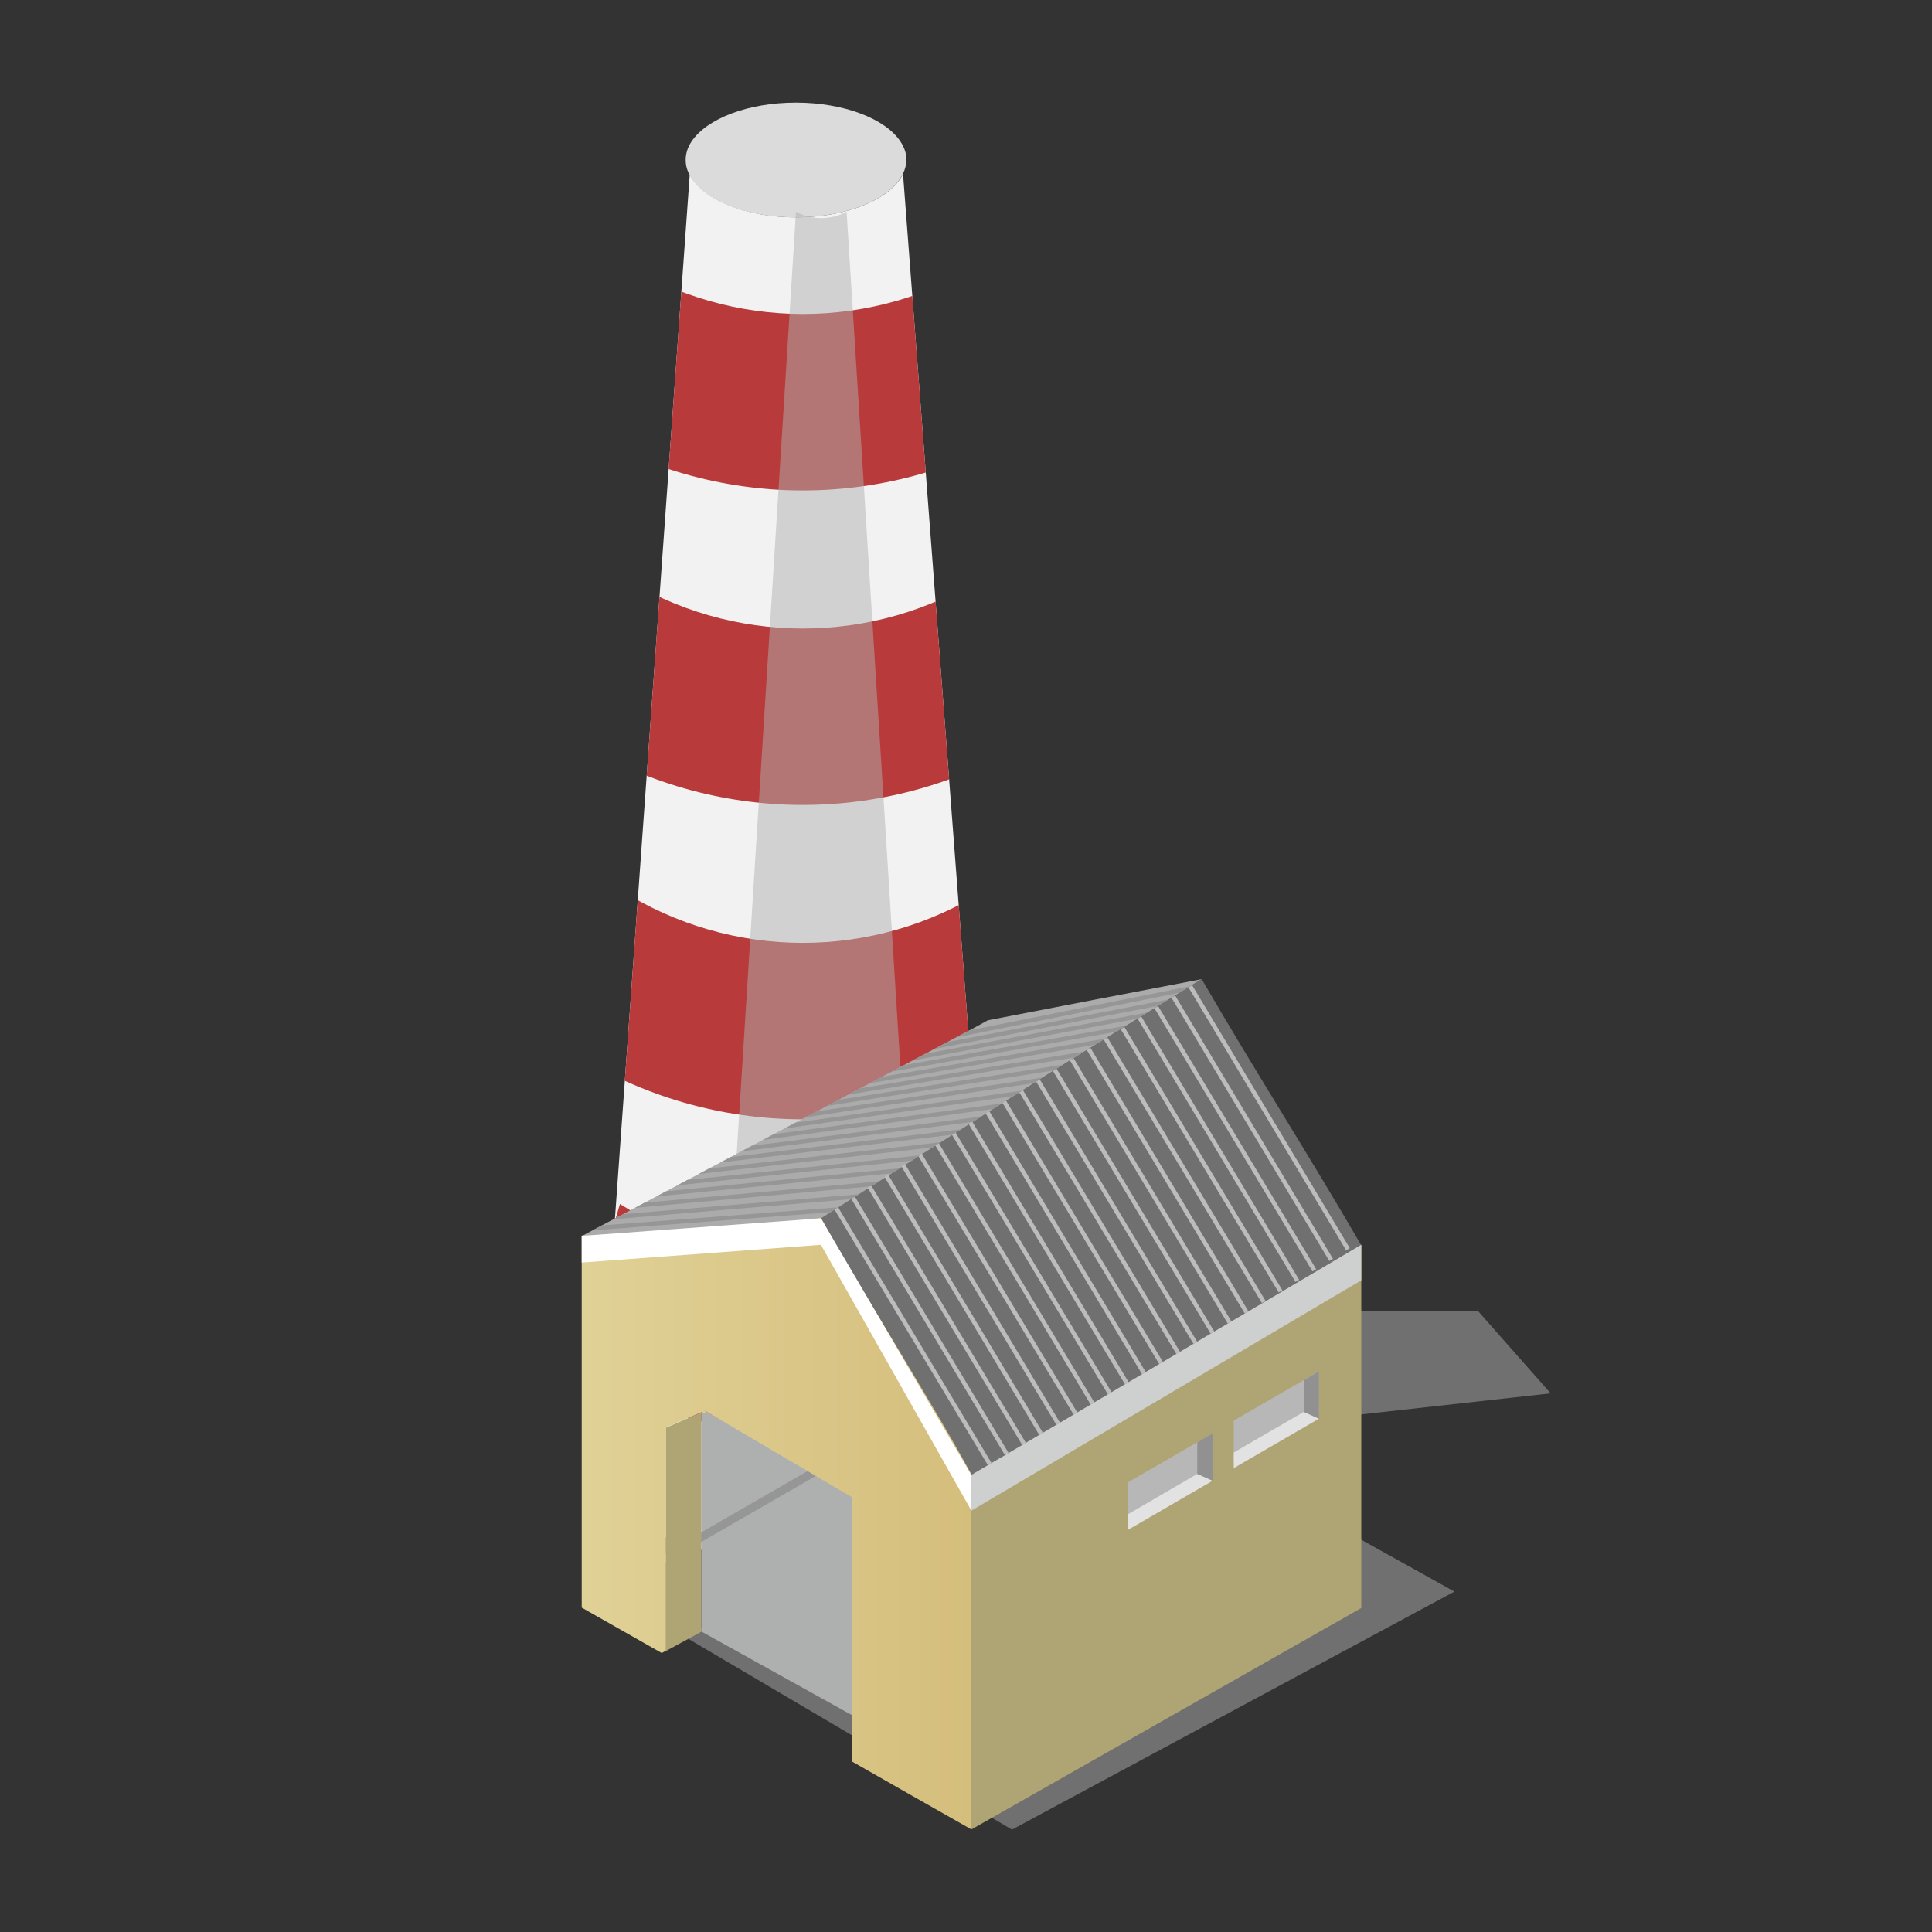 <?xml version="1.0" encoding="UTF-8"?>
<svg xmlns="http://www.w3.org/2000/svg" xmlns:xlink="http://www.w3.org/1999/xlink" viewBox="0 0 100 100">
  <rect x="0" y="0" width="100" height="100" fill="#333333" stroke="none"/>
  <defs>
    <clipPath id="uuid-d0603842-410f-4a15-88ba-f7965f00d52c">
      <path d="M51.73,74.64c-.65-2.72-5.13-4.83-10.53-4.83-4.76,0-8.79,1.63-10.13,3.87l4.63-64.64c.64,1.27,2.86,2.21,5.51,2.21s4.91-.96,5.53-2.25l5,65.65Z" style="fill: none;"/>
    </clipPath>
    <clipPath id="uuid-f5aeef74-d473-4658-b87c-7f269f0308a8">
      <path d="M51.81,75.33c0,.07,0,.14,0,.2-.2,2.95-4.87,5.31-10.6,5.31-5.03,0-9.25-1.82-10.34-4.27-.18-.4-.27-.81-.27-1.25,0-.58.17-1.12.48-1.65,1.35-2.24,5.37-3.87,10.13-3.87,5.41,0,9.88,2.11,10.53,4.83.05.23.08.46.08.69Z" style="fill: none;"/>
    </clipPath>
    <linearGradient id="uuid-d4cbad1d-c92d-45ed-bf89-3aa567dcfcdf" data-name="未命名漸層 49" x1="30.11" y1="78.88" x2="50.28" y2="78.88" gradientUnits="userSpaceOnUse">
      <stop offset="0" stop-color="#e0d196"/>
      <stop offset="1" stop-color="#d5be7c"/>
    </linearGradient>
    <clipPath id="uuid-f45b8360-6fc6-4660-ad0a-6c8b800ce145">
      <path d="M70.46,64.43c-6.73,3.98-13.45,7.95-20.18,11.92-.02-.04-.05-.08-.07-.12-1.11-2.06-3.11-5.34-5.09-8.64-.39-.65-.78-1.31-1.17-1.97-.17-.28-.33-.55-.49-.83-.33-.55-.66-1.11-.98-1.68-.01-.02-.02-.04-.04-.06-.11.02,12.07-7.62,12.07-7.62l7.69-4.75c2.75,4.74,5.5,9.02,8.25,13.76Z" style="fill: none;"/>
    </clipPath>
    <clipPath id="uuid-0bf706c9-0818-4dd0-bdb7-8b24b09af5b4">
      <path d="M62.21,50.67l-7.69,4.75-12.03,7.64c-3.05.53-9.8.77-12.38.92l20.44-10.85.58-.32c3.7-.72,7.38-1.42,11.08-2.13Z" style="fill: none;"/>
    </clipPath>
  </defs>
  <g style="isolation: isolate;">
    <g id="uuid-14c1b450-1863-4201-8edc-d09e1db69581" data-name="圖層 1">
      <g>
        <polygon points="35.38 84.68 52.38 94.7 75.28 82.38 60.57 74.19 35.38 84.68" style="fill: #afafaf; mix-blend-mode: multiply; opacity: .5;"/>
        <polygon points="76.52 67.88 42.1 67.88 42.1 76.36 80.26 72.12 76.52 67.88" style="fill: #afafaf; mix-blend-mode: multiply; opacity: .5;"/>
        <g>
          <g>
            <path d="M51.81,75.33c0,.07,0,.14,0,.2-.2,2.95-4.87,5.31-10.6,5.31-5.03,0-9.25-1.82-10.34-4.27-.18-.4-.27-.81-.27-1.25,0-.58.17-1.12.48-1.65,1.35-2.24,5.37-3.87,10.13-3.87,5.41,0,9.88,2.11,10.53,4.83.05.23.08.46.08.69Z" style="fill: #f2f2f2;"/>
            <path d="M46.91,8.28c0,.25-.06.49-.18.72-.62,1.29-2.86,2.25-5.53,2.25s-4.87-.93-5.51-2.21c-.14-.25-.2-.5-.2-.76,0-.34.11-.68.32-.98.78-1.15,2.89-1.99,5.39-1.99s4.65.85,5.41,2.02c.2.3.31.62.31.95Z" style="fill: #dcdbdb;"/>
            <path d="M51.73,74.64c-.65-2.72-5.13-4.83-10.53-4.83-4.76,0-8.79,1.63-10.13,3.87l4.63-64.64c.64,1.27,2.86,2.21,5.51,2.21s4.91-.96,5.53-2.25l5,65.65Z" style="fill: #f2f2f2;"/>
            <g style="clip-path: url(#uuid-d0603842-410f-4a15-88ba-f7965f00d52c);">
              <path d="M53.49,21.92c-7.29,4.62-16.59,4.62-23.87,0,.82-2.81,1.65-5.62,2.47-8.42,5.78,3.67,13.15,3.67,18.93,0,.82,2.81,1.65,5.62,2.47,8.42Z" style="fill: #b83a3a;"/>
              <path d="M53.49,38.2c-7.29,4.62-16.59,4.62-23.87,0,.82-2.81,1.65-5.62,2.47-8.42,5.78,3.67,13.15,3.67,18.93,0,.82,2.81,1.65,5.62,2.47,8.42Z" style="fill: #b83a3a;"/>
              <path d="M53.49,54.47c-7.29,4.62-16.59,4.62-23.87,0,.82-2.81,1.65-5.62,2.47-8.42,5.78,3.67,13.15,3.67,18.93,0,.82,2.81,1.65,5.62,2.47,8.42Z" style="fill: #b83a3a;"/>
              <path d="M53.49,70.74c-7.29,4.62-16.59,4.62-23.87,0,.82-2.81,1.65-5.62,2.47-8.42,5.78,3.67,13.15,3.67,18.93,0,.82,2.81,1.65,5.62,2.47,8.42Z" style="fill: #b83a3a;"/>
            </g>
            <g style="clip-path: url(#uuid-f5aeef74-d473-4658-b87c-7f269f0308a8);">
              <path d="M53.49,70.74c-7.29,4.62-16.59,4.62-23.87,0,.82-2.81,1.65-5.62,2.47-8.42,5.78,3.67,13.15,3.67,18.93,0,.82,2.81,1.65,5.62,2.47,8.42Z" style="fill: #b83a3a;"/>
            </g>
          </g>
          <g style="mix-blend-mode: multiply; opacity: .5;">
            <path d="M42.51,11.29c-.48,0-.92-.12-1.31-.33-1.45,23.04-2.9,46.08-4.35,69.12,3.77.24,7.55.24,11.32,0-1.45-23.04-2.9-46.08-4.35-69.12-.39.21-.83.33-1.31.33Z" style="fill: #afafaf;"/>
          </g>
        </g>
        <g>
          <polygon points="44.32 77.5 44.32 88.9 36.31 84.45 36.3 84.44 36.3 73.11 36.39 73.07 36.5 73.03 44.32 77.5" style="fill: #aeafaf;"/>
          <line x1="30.34" y1="83" x2="54.18" y2="69.25" style="fill: none; stroke: #979696; stroke-miterlimit: 10; stroke-width: .43px;"/>
          <path d="M70.46,64.43c-6.73,3.98-13.45,7.95-20.18,11.92-.02-.04-.05-.08-.07-.12-1.11-2.06-3.11-5.34-5.09-8.64-.39-.65-.78-1.31-1.17-1.97-.17-.28-.33-.55-.49-.83-.33-.55-.66-1.11-.98-1.68-.01-.02-.02-.04-.04-.06-.11.02,12.07-7.62,12.07-7.62l7.69-4.75c2.75,4.74,5.5,9.02,8.25,13.76Z" style="fill: #717070;"/>
          <path d="M70.46,64.43v18.8c-6.73,3.82-13.45,7.64-20.18,11.46v-18.34c6.73-3.98,13.45-7.95,20.18-11.92Z" style="fill: #afa574;"/>
          <g>
            <polygon points="62.77 74.19 58.36 76.74 58.36 78.91 62.77 76.36 62.77 74.19" style="fill: #b7b7b8;"/>
            <polygon points="62.77 76.64 61.97 76.29 58.36 78.39 58.36 79.2 62.77 76.64" style="fill: #e3e2e2;"/>
            <polygon points="62.77 76.64 61.97 76.29 61.97 74.65 62.77 74.19 62.77 76.64" style="fill: #919192;"/>
          </g>
          <g>
            <polygon points="68.27 70.98 63.86 73.53 63.86 75.7 68.27 73.15 68.27 70.98" style="fill: #b7b7b8;"/>
            <polygon points="68.27 73.43 67.48 73.08 63.86 75.18 63.86 75.99 68.27 73.43" style="fill: #e3e2e2;"/>
            <polygon points="68.27 73.43 67.48 73.08 67.48 71.44 68.27 70.98 68.27 73.43" style="fill: #919192;"/>
          </g>
          <path d="M62.21,50.67l-7.69,4.75-12.03,7.64c-3.05.53-9.8.77-12.38.92l20.44-10.85.58-.32c3.7-.72,7.38-1.42,11.08-2.13Z" style="fill: #ababab;"/>
          <polygon points="36.3 73.11 36.3 84.46 34.46 85.46 34.46 73.9 36.3 73.11" style="fill: #afa574;"/>
          <path d="M50.28,76.35v18.34c-2.06-1.17-4.13-2.34-6.19-3.52v-13.68l-7.6-4.47.04.11-.23-.03-1.83.78v11.56l-.22.12c-1.38-.78-2.76-1.57-4.14-2.35v-19.26c.05.03,8.71-.46,11.98-.87.12-.02.28-.03.4-.05.01.02.65,1.18.98,1.73.16.28.33.55.49.83.39.66.78,1.32,1.17,1.97,1.97,3.3,3.97,6.58,5.09,8.64.02.04.05.08.07.12Z" style="fill: url(#uuid-d4cbad1d-c92d-45ed-bf89-3aa567dcfcdf);"/>
          <polygon points="30.11 65.35 30.11 63.97 42.49 63.06 42.49 64.43 30.11 65.35" style="fill: #fff;"/>
          <polygon points="50.28 78.19 42.49 64.43 42.49 63.06 50.28 76.35 50.28 78.19" style="fill: #fff;"/>
          <polygon points="50.28 78.19 50.28 76.35 70.46 64.43 70.46 66.27 50.28 78.19" style="fill: #cecfcf;"/>
          <g style="clip-path: url(#uuid-f45b8360-6fc6-4660-ad0a-6c8b800ce145);">
            <g>
              <line x1="43.18" y1="62.37" x2="51.43" y2="76.12" style="fill: none; stroke: #bcbcbc; stroke-miterlimit: 10; stroke-width: .22px;"/>
              <line x1="44.05" y1="61.82" x2="52.3" y2="75.58" style="fill: none; stroke: #bcbcbc; stroke-miterlimit: 10; stroke-width: .22px;"/>
              <line x1="44.92" y1="61.28" x2="53.18" y2="75.03" style="fill: none; stroke: #bcbcbc; stroke-miterlimit: 10; stroke-width: .22px;"/>
              <line x1="45.8" y1="60.73" x2="54.05" y2="74.49" style="fill: none; stroke: #bcbcbc; stroke-miterlimit: 10; stroke-width: .22px;"/>
              <line x1="46.67" y1="60.18" x2="54.92" y2="73.94" style="fill: none; stroke: #bcbcbc; stroke-miterlimit: 10; stroke-width: .22px;"/>
              <line x1="47.54" y1="59.64" x2="55.8" y2="73.39" style="fill: none; stroke: #bcbcbc; stroke-miterlimit: 10; stroke-width: .22px;"/>
              <line x1="48.42" y1="59.09" x2="56.67" y2="72.85" style="fill: none; stroke: #bcbcbc; stroke-miterlimit: 10; stroke-width: .22px;"/>
              <line x1="49.29" y1="58.55" x2="57.55" y2="72.3" style="fill: none; stroke: #bcbcbc; stroke-miterlimit: 10; stroke-width: .22px;"/>
              <line x1="50.16" y1="58" x2="58.42" y2="71.76" style="fill: none; stroke: #bcbcbc; stroke-miterlimit: 10; stroke-width: .22px;"/>
              <line x1="51.04" y1="57.45" x2="59.29" y2="71.21" style="fill: none; stroke: #bcbcbc; stroke-miterlimit: 10; stroke-width: .22px;"/>
              <line x1="51.91" y1="56.91" x2="60.17" y2="70.67" style="fill: none; stroke: #bcbcbc; stroke-miterlimit: 10; stroke-width: .22px;"/>
              <line x1="52.78" y1="56.36" x2="61.04" y2="70.12" style="fill: none; stroke: #bcbcbc; stroke-miterlimit: 10; stroke-width: .22px;"/>
              <line x1="53.66" y1="55.82" x2="61.91" y2="69.57" style="fill: none; stroke: #bcbcbc; stroke-miterlimit: 10; stroke-width: .22px;"/>
              <line x1="54.53" y1="55.27" x2="62.79" y2="69.03" style="fill: none; stroke: #bcbcbc; stroke-miterlimit: 10; stroke-width: .22px;"/>
              <line x1="55.41" y1="54.72" x2="63.66" y2="68.48" style="fill: none; stroke: #bcbcbc; stroke-miterlimit: 10; stroke-width: .22px;"/>
              <line x1="56.28" y1="54.18" x2="64.53" y2="67.94" style="fill: none; stroke: #bcbcbc; stroke-miterlimit: 10; stroke-width: .22px;"/>
              <line x1="57.15" y1="53.63" x2="65.41" y2="67.39" style="fill: none; stroke: #bcbcbc; stroke-miterlimit: 10; stroke-width: .22px;"/>
              <line x1="58.03" y1="53.09" x2="66.28" y2="66.84" style="fill: none; stroke: #bcbcbc; stroke-miterlimit: 10; stroke-width: .22px;"/>
              <line x1="58.9" y1="52.54" x2="67.15" y2="66.3" style="fill: none; stroke: #bcbcbc; stroke-miterlimit: 10; stroke-width: .22px;"/>
              <line x1="59.77" y1="52" x2="68.03" y2="65.75" style="fill: none; stroke: #bcbcbc; stroke-miterlimit: 10; stroke-width: .22px;"/>
              <line x1="60.65" y1="51.45" x2="68.9" y2="65.21" style="fill: none; stroke: #bcbcbc; stroke-miterlimit: 10; stroke-width: .22px;"/>
              <line x1="61.52" y1="50.9" x2="69.77" y2="64.66" style="fill: none; stroke: #bcbcbc; stroke-miterlimit: 10; stroke-width: .22px;"/>
            </g>
          </g>
          <g style="clip-path: url(#uuid-0bf706c9-0818-4dd0-bdb7-8b24b09af5b4);">
            <g>
              <line x1="43.41" y1="62.6" x2="28.5" y2="63.74" style="fill: none; stroke: #979696; stroke-miterlimit: 10; stroke-width: .22px;"/>
              <line x1="44.49" y1="61.92" x2="29.58" y2="63.18" style="fill: none; stroke: #979696; stroke-miterlimit: 10; stroke-width: .22px;"/>
              <line x1="45.56" y1="61.25" x2="30.66" y2="62.61" style="fill: none; stroke: #979696; stroke-miterlimit: 10; stroke-width: .22px;"/>
              <line x1="46.64" y1="60.57" x2="31.74" y2="62.04" style="fill: none; stroke: #979696; stroke-miterlimit: 10; stroke-width: .22px;"/>
              <line x1="47.72" y1="59.9" x2="32.82" y2="61.48" style="fill: none; stroke: #979696; stroke-miterlimit: 10; stroke-width: .22px;"/>
              <line x1="48.8" y1="59.22" x2="33.9" y2="60.91" style="fill: none; stroke: #979696; stroke-miterlimit: 10; stroke-width: .22px;"/>
              <line x1="49.88" y1="58.55" x2="34.98" y2="60.34" style="fill: none; stroke: #979696; stroke-miterlimit: 10; stroke-width: .22px;"/>
              <line x1="50.96" y1="57.88" x2="36.06" y2="59.78" style="fill: none; stroke: #979696; stroke-miterlimit: 10; stroke-width: .22px;"/>
              <line x1="52.04" y1="57.2" x2="37.13" y2="59.21" style="fill: none; stroke: #979696; stroke-miterlimit: 10; stroke-width: .22px;"/>
              <line x1="53.12" y1="56.53" x2="38.21" y2="58.64" style="fill: none; stroke: #979696; stroke-miterlimit: 10; stroke-width: .22px;"/>
              <line x1="54.2" y1="55.85" x2="39.29" y2="58.08" style="fill: none; stroke: #979696; stroke-miterlimit: 10; stroke-width: .22px;"/>
              <line x1="55.27" y1="55.18" x2="40.37" y2="57.51" style="fill: none; stroke: #979696; stroke-miterlimit: 10; stroke-width: .22px;"/>
              <line x1="56.35" y1="54.5" x2="41.45" y2="56.95" style="fill: none; stroke: #979696; stroke-miterlimit: 10; stroke-width: .22px;"/>
              <line x1="57.43" y1="53.83" x2="42.53" y2="56.38" style="fill: none; stroke: #979696; stroke-miterlimit: 10; stroke-width: .22px;"/>
              <line x1="58.51" y1="53.16" x2="43.61" y2="55.81" style="fill: none; stroke: #979696; stroke-miterlimit: 10; stroke-width: .22px;"/>
              <line x1="59.59" y1="52.48" x2="44.69" y2="55.25" style="fill: none; stroke: #979696; stroke-miterlimit: 10; stroke-width: .22px;"/>
              <line x1="60.67" y1="51.81" x2="45.77" y2="54.68" style="fill: none; stroke: #979696; stroke-miterlimit: 10; stroke-width: .22px;"/>
              <line x1="61.75" y1="51.13" x2="46.85" y2="54.11" style="fill: none; stroke: #979696; stroke-miterlimit: 10; stroke-width: .22px;"/>
            </g>
          </g>
        </g>
      </g>
    </g>
  </g>
</svg>
